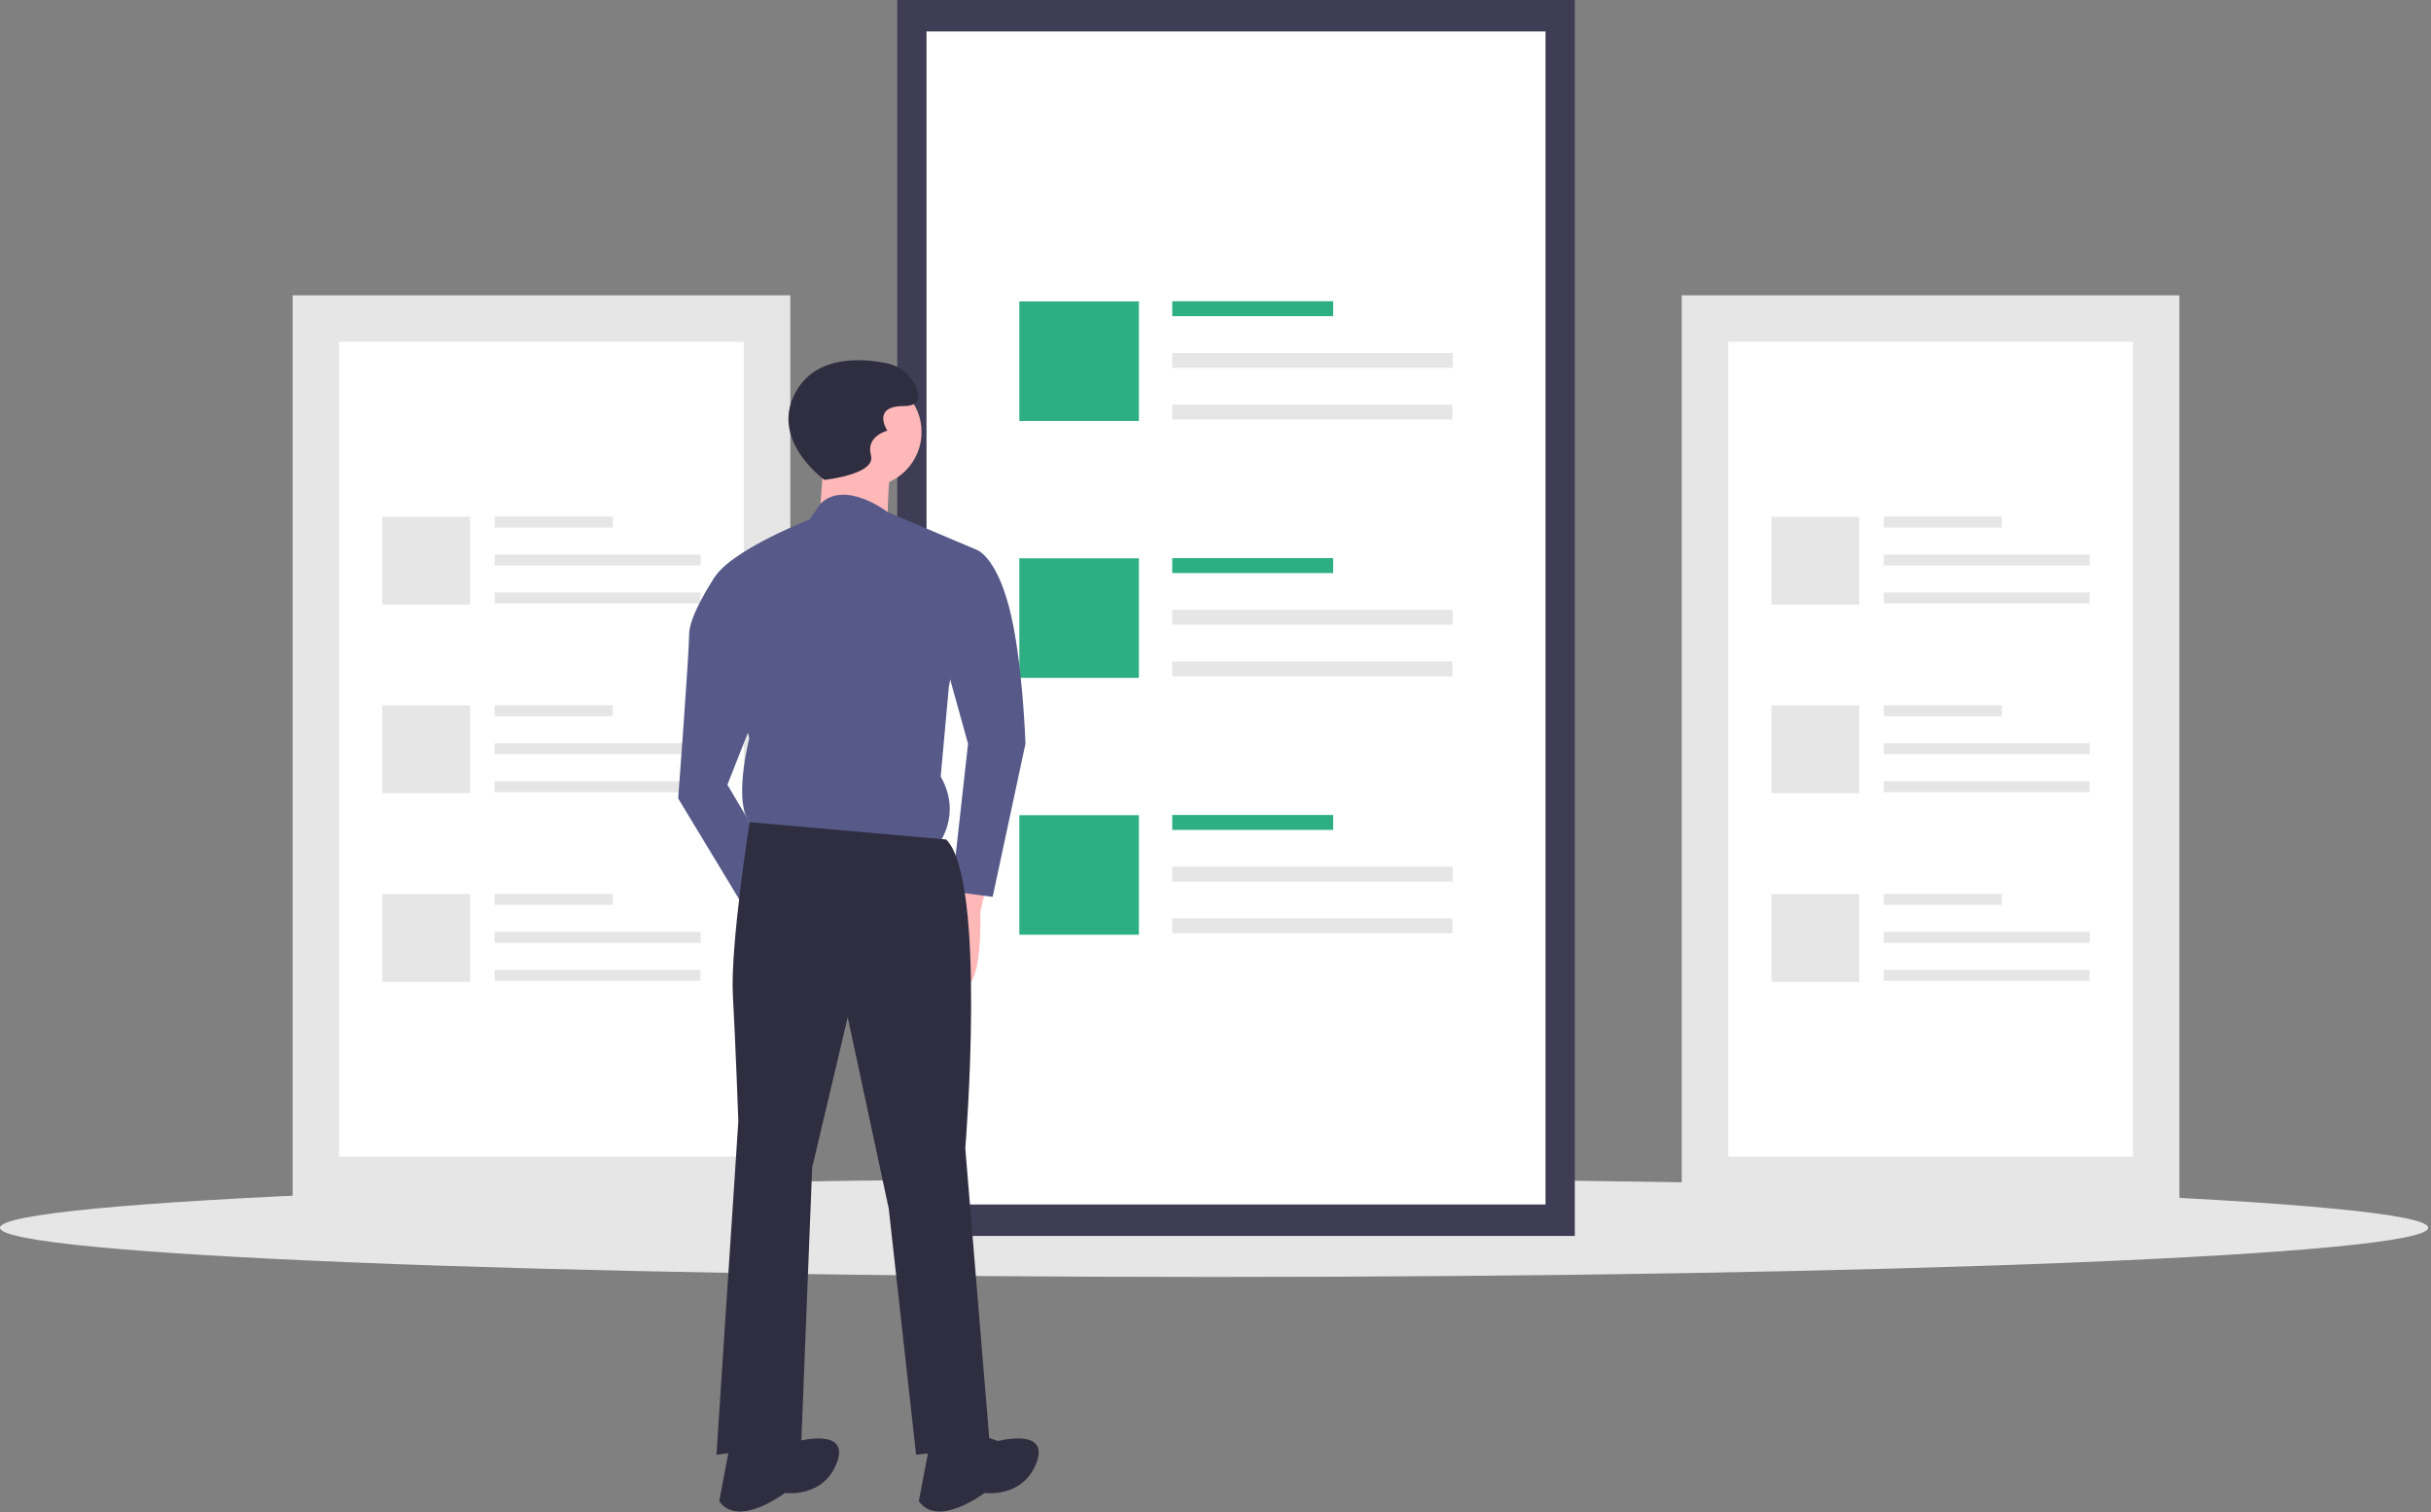 <svg width="889" height="553" viewBox="0 0 889 553" fill="none" xmlns="http://www.w3.org/2000/svg">
<rect x="0" y="0" width="889" height="553" fill="#808080" stroke="none"/>
<g id="scene">
<g clip-path="url(#clip0)">
<path id="shadow" d="M444.003 467C689.219 467 888.006 458.941 888.006 449C888.006 439.059 689.219 431 444.003 431C198.787 431 0 439.059 0 449C0 458.941 198.787 467 444.003 467Z" fill="#E6E6E6"/>
<g id="rightTable">
<path id="Vector" d="M797.007 108H615.007V440H797.007V108Z" fill="#E6E6E6"/>
<path id="Vector_2" d="M632.007 423H780.007V125H632.007V423Z" fill="white"/>
<g id="rightTopBox">
<path id="Vector_3" d="M732.097 188.915H688.874V192.928H732.097V188.915Z" fill="#E6E6E6"/>
<path id="Vector_4" d="M764.208 202.8H688.874V206.814H764.208V202.8Z" fill="#E6E6E6"/>
<path id="Vector_5" d="M764.135 216.685H688.874V220.699H764.135V216.685Z" fill="#E6E6E6"/>
<path id="Vector_6" d="M679.917 188.974H647.805V221.085H679.917V188.974Z" fill="#E6E6E6"/>
</g>
<g id="rightMiddleBox">
<path id="Vector_7" d="M732.097 257.915H688.874V261.928H732.097V257.915Z" fill="#E6E6E6"/>
<path id="Vector_8" d="M764.208 271.8H688.874V275.814H764.208V271.8Z" fill="#E6E6E6"/>
<path id="Vector_9" d="M764.135 285.685H688.874V289.699H764.135V285.685Z" fill="#E6E6E6"/>
<path id="Vector_10" d="M679.917 257.974H647.805V290.085H679.917V257.974Z" fill="#E6E6E6"/>
</g>
<g id="rightBottomBox">
<path id="Vector_11" d="M732.097 326.915H688.874V330.928H732.097V326.915Z" fill="#E6E6E6"/>
<path id="Vector_12" d="M764.208 340.8H688.874V344.814H764.208V340.8Z" fill="#E6E6E6"/>
<path id="Vector_13" d="M764.135 354.685H688.874V358.699H764.135V354.685Z" fill="#E6E6E6"/>
<path id="Vector_14" d="M679.917 326.974H647.805V359.085H679.917V326.974Z" fill="#E6E6E6"/>
</g>
</g>
<g id="leftTable">
<path id="Vector_15" d="M289.007 108H107.007V440H289.007V108Z" fill="#E6E6E6"/>
<path id="Vector_16" d="M124.007 423H272.007V125H124.007V423Z" fill="white"/>
<g id="leftTopBox">
<path id="Vector_17" d="M224.097 188.915H180.874V192.928H224.097V188.915Z" fill="#E6E6E6"/>
<path id="Vector_18" d="M256.208 202.8H180.874V206.814H256.208V202.8Z" fill="#E6E6E6"/>
<path id="Vector_19" d="M256.135 216.685H180.874V220.699H256.135V216.685Z" fill="#E6E6E6"/>
<path id="Vector_20" d="M171.916 188.974H139.805V221.085H171.916V188.974Z" fill="#E6E6E6"/>
</g>
<g id="leftMiddleBox">
<path id="Vector_21" d="M224.097 257.915H180.874V261.928H224.097V257.915Z" fill="#E6E6E6"/>
<path id="Vector_22" d="M256.208 271.8H180.874V275.814H256.208V271.8Z" fill="#E6E6E6"/>
<path id="Vector_23" d="M256.135 285.685H180.874V289.699H256.135V285.685Z" fill="#E6E6E6"/>
<path id="Vector_24" d="M171.916 257.974H139.805V290.085H171.916V257.974Z" fill="#E6E6E6"/>
</g>
<g id="leftBottomBox">
<path id="Vector_25" d="M224.097 326.915H180.874V330.928H224.097V326.915Z" fill="#E6E6E6"/>
<path id="Vector_26" d="M256.208 340.8H180.874V344.814H256.208V340.8Z" fill="#E6E6E6"/>
<path id="Vector_27" d="M256.135 354.685H180.874V358.699H256.135V354.685Z" fill="#E6E6E6"/>
<path id="Vector_28" d="M171.916 326.974H139.805V359.085H171.916V326.974Z" fill="#E6E6E6"/>
</g>
</g>
<g id="mainTable">
<path id="Vector_29" d="M575.898 0H328.115V452H575.898V0Z" fill="#3F3D56"/>
<path id="Vector_30" d="M338.823 440.5H565.191V11.5H338.823V440.5Z" fill="white"/>
</g>
<g id="mainBoxes">
<g id="mainTopBox">
<path id="Vector_31" d="M487.527 110.161H428.681V115.626H487.527V110.161Z" fill="#2eae83"/>
<path id="Vector_32" d="M531.245 129.065H428.681V134.53H531.245V129.065Z" fill="#E6E6E6"/>
<path id="Vector_33" d="M531.145 147.969H428.681V153.434H531.145V147.969Z" fill="#E6E6E6"/>
<path id="Vector_34" d="M416.486 110.242H372.768V153.96H416.486V110.242Z" fill="#2eae83"/>
</g>
<g id="mainMiddleBox">
<path id="Vector_35" d="M487.527 204.101H428.681V209.565H487.527V204.101Z" fill="#2eae83"/>
<path id="Vector_36" d="M531.245 223.005H428.681V228.469H531.245V223.005Z" fill="#E6E6E6"/>
<path id="Vector_37" d="M531.145 241.909H428.681V247.374H531.145V241.909Z" fill="#E6E6E6"/>
<path id="Vector_38" d="M416.486 204.182H372.768V247.899H416.486V204.182Z" fill="#2eae83"/>
</g>
<g id="mainBottomBox">
<path id="Vector_39" d="M487.527 298.04H428.681V303.505H487.527V298.04Z" fill="#2eae83"/>
<path id="Vector_40" d="M531.245 316.944H428.681V322.409H531.245V316.944Z" fill="#E6E6E6"/>
<path id="Vector_41" d="M531.145 335.849H428.681V341.313H531.145V335.849Z" fill="#E6E6E6"/>
<path id="Vector_42" d="M416.486 298.121H372.768V341.839H416.486V298.121Z" fill="#2eae83"/>
</g>
</g>
<g id="character">
<path id="Vector_43" d="M361.507 320.5L358.507 333.5C358.507 333.5 359.507 363.5 351.507 360.5C343.507 357.5 345.507 331.5 345.507 331.5L352.507 318.5L361.507 320.5Z" fill="#FFB8B8"/>
<path id="Vector_44" d="M317.007 178C328.053 178 337.007 169.046 337.007 158C337.007 146.954 328.053 138 317.007 138C305.961 138 297.007 146.954 297.007 158C297.007 169.046 305.961 178 317.007 178Z" fill="#FFB8B8"/>
<path id="Vector_45" d="M301.507 163.5L299.507 192.5L324.507 195.5C324.507 195.5 324.507 171.5 326.507 168.5C328.507 165.5 301.507 163.5 301.507 163.5Z" fill="#FFB8B8"/>
<path id="Vector_46" d="M357.007 201L324.624 187.287C324.624 187.287 309.155 175.35 300.081 184.175L296.007 190C296.007 190 260.007 204 260.007 215L274.007 270C274.007 270 266.007 301 278.007 303L343.007 309C343.007 309 352.007 298 344.007 284L347.007 251L357.007 201Z" fill="#575A89"/>
<path id="Vector_47" d="M335.007 202L357.007 201C357.007 201 364.007 203 369.007 222C374.007 241 375.007 272 375.007 272L363.007 328L348.007 326L354.007 272L344.007 236L335.007 202Z" fill="#575A89"/>
<path id="Vector_48" d="M272.007 208L261.16 211.378C261.16 211.378 252.007 225 252.007 232C252.007 239 248.007 292 248.007 292L274.007 335L282.007 314L266.007 287L279.007 254L272.007 208Z" fill="#575A89"/>
<path id="Vector_49" d="M346.007 307L274.11 300.674C274.11 300.674 267.007 346 268.007 364C269.007 382 270.007 410 270.007 410L262.007 532L293.007 528L297.007 427L310.007 372L325.007 442L335.007 532L362.007 529L353.007 420C353.007 420 361.007 322 346.007 307Z" fill="#2F2E41"/>
<path id="Vector_50" d="M356.007 524L365.007 527C365.007 527 384.007 522 379.007 535C374.007 548 360.007 546 360.007 546C360.007 546 343.007 559 336.007 549L340.007 528L356.007 524Z" fill="#2F2E41"/>
<path id="Vector_51" d="M283.007 524L292.007 527C292.007 527 311.007 522 306.007 535C301.007 548 287.007 546 287.007 546C287.007 546 270.007 559 263.007 549L267.007 528L283.007 524Z" fill="#2F2E41"/>
<path id="Vector_52" d="M301.507 175.5C301.507 175.5 280.507 160.5 291.507 142.5C299.138 130.013 314.951 131.001 323.921 132.778C326.337 133.224 328.609 134.251 330.541 135.77C332.472 137.29 334.005 139.256 335.007 141.5C336.507 145 336.507 148.5 330.507 148.5C318.507 148.5 324.507 157.5 324.507 157.5C324.507 157.5 316.507 159.5 318.507 166.5C320.507 173.5 301.507 175.5 301.507 175.5Z" fill="#2F2E41"/>
</g>
</g>
</g>
<defs>
<clipPath id="clip0">
<rect width="888.006" height="552.781" fill="white"/>
</clipPath>
</defs>
</svg>
